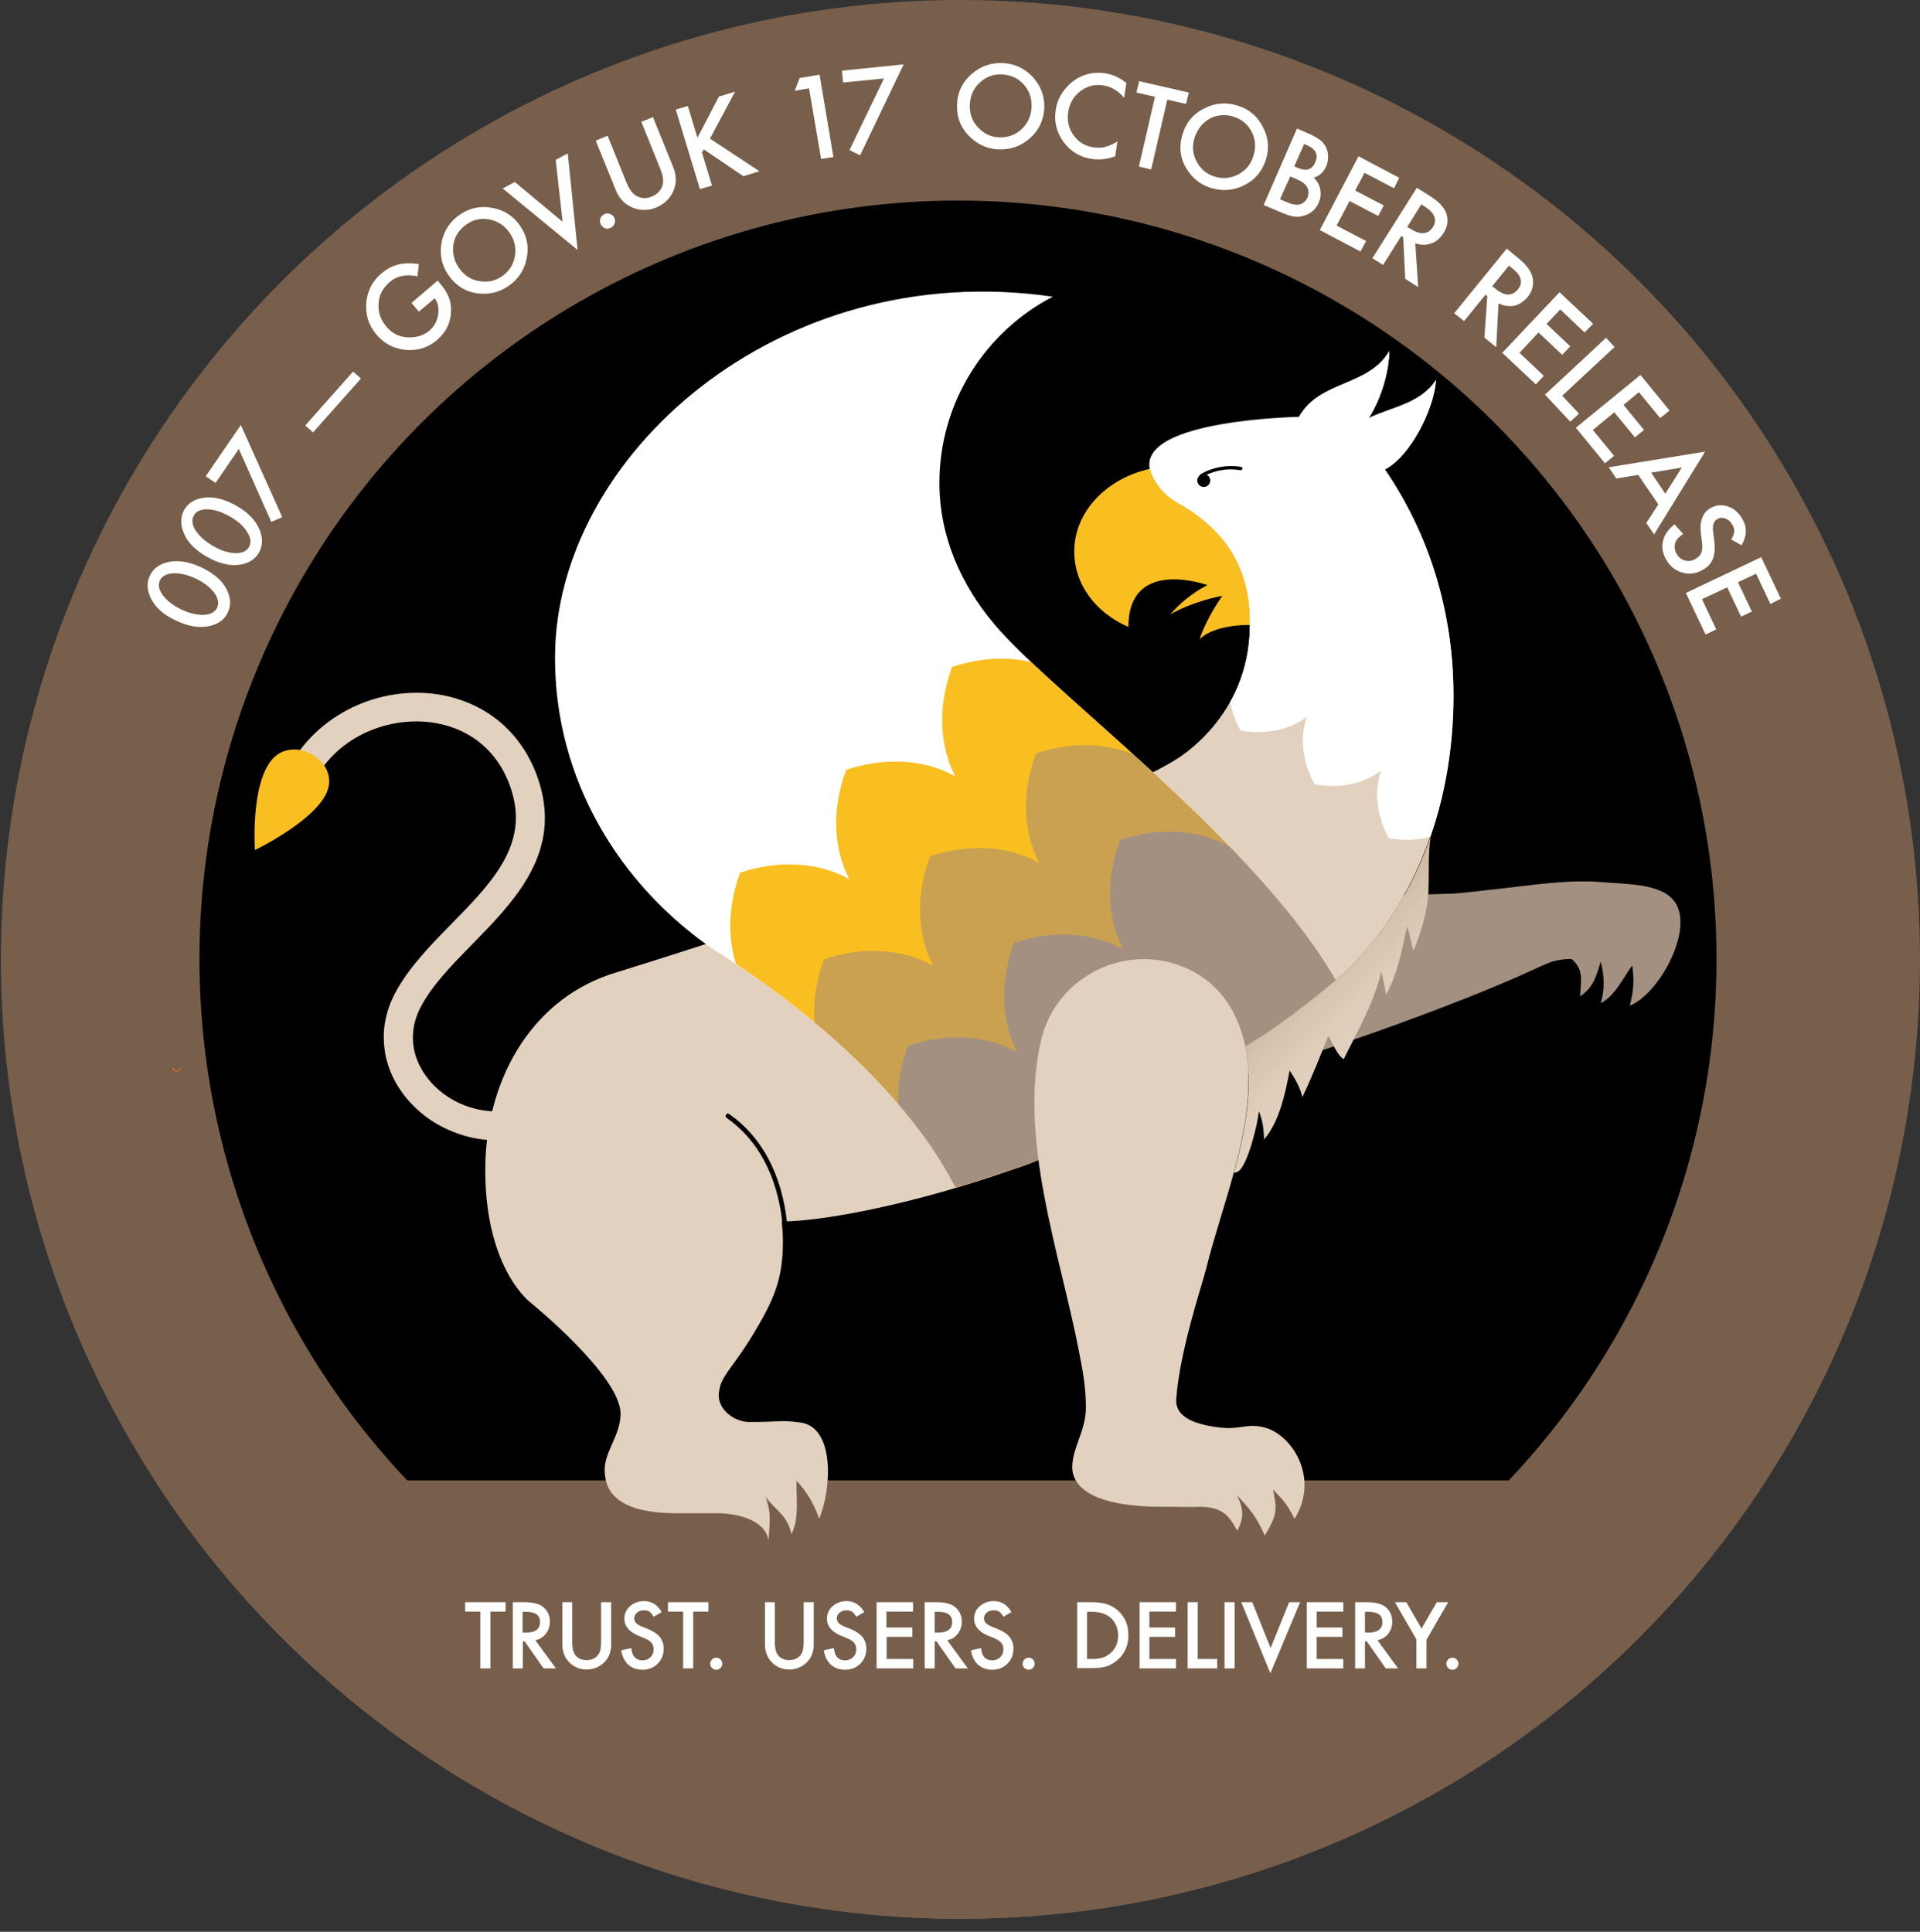 <?xml version="1.0" encoding="utf-8"?>
<!-- Generator: Adobe Illustrator 18.0.0, SVG Export Plug-In . SVG Version: 6.00 Build 0)  -->
<!DOCTYPE svg PUBLIC "-//W3C//DTD SVG 1.1//EN" "http://www.w3.org/Graphics/SVG/1.1/DTD/svg11.dtd">
<svg version="1.1" id="Layer_1" xmlns="http://www.w3.org/2000/svg" xmlns:xlink="http://www.w3.org/1999/xlink" x="0px" y="0px"
	 viewBox="0 0 858.6 864" enable-background="new 0 0 858.6 864" xml:space="preserve">
<rect x="0" y="0" width="858.6" height="864" fill="#333333" stroke="none"/>
<g>
	<circle fill="#775F4C" cx="429.5" cy="429.1" r="429.1"/>
	<g>
		<path fill="#FFFFFF" d="M78.6,277.5c-5.4-2.5-9.1-5.8-11.1-9.8c-1.8-3.6-2-7-0.5-10.2c1.5-3.2,4.2-5.2,8.2-6.1
			c4.4-1,9.3-0.2,14.9,2.4c5.5,2.6,9.3,5.9,11.3,9.9c1.8,3.6,2,7,0.5,10.2c-1.5,3.2-4.2,5.2-8.2,6.1C89.2,281,84.2,280.2,78.6,277.5
			z M80.9,272.5c3.7,1.8,7.2,2.6,10.2,2.5c3-0.1,5-1.2,6-3.2c0.9-2,0.5-4.2-1.3-6.7c-1.8-2.4-4.5-4.5-8.2-6.3
			c-3.7-1.7-7-2.5-10.1-2.4c-3,0.2-5,1.2-6,3.2c-0.9,2-0.5,4.2,1.3,6.6C74.7,268.7,77.4,270.8,80.9,272.5z"/>
		<path fill="#FFFFFF" d="M92.3,248.9c-5.1-3-8.6-6.5-10.2-10.7c-1.5-3.7-1.4-7.1,0.3-10.2c1.8-3.1,4.7-4.8,8.7-5.4
			c4.5-0.6,9.3,0.6,14.6,3.6c5.3,3,8.7,6.6,10.4,10.8c1.5,3.7,1.4,7.1-0.3,10.2c-1.8,3-4.6,4.8-8.7,5.4
			C102.6,253.2,97.7,252,92.3,248.9z M95.1,244.1c3.6,2.1,6.9,3.2,10,3.3c3,0.1,5.1-0.8,6.2-2.7c1.1-1.9,0.9-4.2-0.8-6.8
			c-1.6-2.6-4.1-4.9-7.7-6.9c-3.5-2-6.8-3.1-9.9-3.2c-3-0.1-5.1,0.8-6.2,2.7c-1.1,1.9-0.8,4.1,0.7,6.7
			C89.2,239.8,91.7,242.1,95.1,244.1z"/>
		<path fill="#FFFFFF" d="M106.8,200.8L96.4,216l-4.4-3l15.7-22.9l18.5,41.2l-4.9,2.1L106.8,200.8z"/>
		<path fill="#FFFFFF" d="M136.5,190.3l21.4-24.1l3.5,3.1l-21.4,24.1L136.5,190.3z"/>
		<path fill="#FFFFFF" d="M184,135.5l11.7-10l0.8,0.9c1.8,2.1,3.2,4.2,4.1,6.3c0.8,1.9,1.2,4.1,1.1,6.4c-0.1,5.2-2.2,9.5-6.3,13
			c-4,3.4-8.6,4.8-13.9,4.4c-5.3-0.5-9.6-2.7-13.1-6.8c-3.5-4.1-5-8.8-4.6-14.2c0.4-5.3,2.7-9.8,6.9-13.3c2.2-1.9,4.7-3.2,7.4-3.9
			c2.6-0.7,5.7-0.7,9.2-0.2l-0.6,5.5c-5-1.1-9.1-0.3-12.5,2.6c-3,2.6-4.7,5.7-4.9,9.5c-0.3,3.8,0.8,7.2,3.4,10.3
			c2.7,3.2,6,4.8,10,4.9c3.7,0.1,6.8-0.9,9.3-3c2.1-1.8,3.4-4.1,3.9-7c0.5-2.9,0-5.4-1.5-7.5l-7.1,6L184,135.5z"/>
		<path fill="#FFFFFF" d="M200.3,122.7c-2.9-4.4-3.8-9.2-2.8-14.4c1.1-5.3,3.8-9.4,8.3-12.4c4.4-3,9.2-3.9,14.5-2.9
			c5.3,1,9.4,3.7,12.4,8.2c3,4.4,3.9,9.3,2.8,14.5c-1.1,5.3-3.9,9.4-8.4,12.4c-4,2.7-8.5,3.7-13.5,3.1
			C208.1,130.5,203.7,127.7,200.3,122.7z M205.1,119.6c2.3,3.4,5.3,5.5,9.1,6.1c3.8,0.7,7.1,0,10.1-2c3.2-2.2,5.2-5.1,5.9-8.9
			c0.7-3.8,0-7.3-2.2-10.5c-2.2-3.3-5.2-5.3-8.9-6.1c-3.7-0.8-7.2-0.1-10.4,2.1c-3.2,2.2-5.2,5.1-5.9,8.8
			C202.2,112.9,202.9,116.4,205.1,119.6z"/>
		<path fill="#FFFFFF" d="M230.2,81.4l21.4,17.8l-3.1-27.7l5.4-2.9l4.4,43.2l-33.5-27.5L230.2,81.4z"/>
		<path fill="#FFFFFF" d="M268.6,100.2c-0.4-0.8-0.4-1.7-0.1-2.5c0.3-0.9,0.9-1.5,1.7-1.9c0.8-0.4,1.7-0.4,2.6-0.1
			c0.9,0.3,1.5,0.9,1.9,1.7c0.4,0.8,0.5,1.7,0.1,2.6c-0.3,0.9-0.9,1.5-1.7,1.9c-0.9,0.4-1.7,0.5-2.6,0.2
			C269.7,101.7,269.1,101.1,268.6,100.2z"/>
		<path fill="#FFFFFF" d="M271.7,60.7l8.4,20.8c1.2,3,2.6,4.9,4.1,5.9c2.3,1.4,4.7,1.6,7.3,0.5c2.6-1.1,4.3-2.9,4.9-5.5
			c0.4-1.7,0-4.1-1.2-7.1l-8.4-20.8l5.2-2.1l9,22.2c1.5,3.6,1.6,7.1,0.3,10.4c-1.5,3.7-4.1,6.2-7.8,7.8c-3.7,1.5-7.4,1.5-11-0.1
			c-3.2-1.4-5.6-4-7.1-7.6l-9-22.2L271.7,60.7z"/>
		<path fill="#FFFFFF" d="M311.9,61.6l9.6-18.4l7.2-2.2l-11.2,21l22.1,14.6l-7.2,2.2l-17.7-12l-0.8,1.4l4.5,14.8l-5.4,1.6L302.2,49
			l5.4-1.6L311.9,61.6z"/>
		<path fill="#FFFFFF" d="M361.8,39.5l-6.4,1.1l2.2-5.7l8.9-1.5l6.2,36.8l-5.5,0.9L361.8,39.5z"/>
		<path fill="#FFFFFF" d="M395.3,35.1L377,36.9l-0.5-5.3l27.6-2.8l-19.5,40.7l-4.7-2.4L395.3,35.1z"/>
		<path fill="#FFFFFF" d="M428,46.4c0.2-5.2,2.4-9.7,6.4-13.2c4-3.6,8.7-5.2,14.1-5c5.3,0.3,9.8,2.4,13.4,6.3
			c3.6,4,5.3,8.6,5.1,13.9c-0.3,5.4-2.4,9.8-6.4,13.4c-4,3.6-8.7,5.2-14.2,5c-4.8-0.2-9-2.1-12.7-5.6
			C429.6,57.2,427.7,52.3,428,46.4z M433.7,46.7c-0.2,4.1,1,7.6,3.7,10.3c2.6,2.8,5.7,4.3,9.3,4.4c3.9,0.2,7.3-1,10.1-3.6
			c2.8-2.6,4.3-5.9,4.5-9.8c0.2-4-1-7.4-3.5-10.2c-2.5-2.8-5.7-4.3-9.6-4.5c-3.9-0.2-7.2,1-10,3.6C435.3,39.5,433.9,42.8,433.7,46.7
			z"/>
		<path fill="#FFFFFF" d="M503.7,37.1l-1,6.6c-2.8-3.2-5.9-5-9.4-5.5c-3.8-0.6-7.2,0.3-10.2,2.6c-3,2.3-4.8,5.4-5.4,9.3
			c-0.6,3.9,0.2,7.3,2.4,10.4c2.2,3.1,5.2,4.9,9,5.4c2,0.3,3.7,0.2,5.1-0.2c0.8-0.2,1.7-0.5,2.6-0.9c0.9-0.4,1.9-0.9,2.9-1.6l-1,6.7
			c-3.5,1.3-6.9,1.7-10.4,1.2c-5.3-0.8-9.5-3.3-12.7-7.6c-3.1-4.3-4.3-9-3.5-14.3c0.7-4.7,2.9-8.6,6.6-11.9
			c4.5-3.9,9.8-5.4,15.8-4.5C497.8,33.4,500.8,34.8,503.7,37.1z"/>
		<path fill="#FFFFFF" d="M522,44.6l-7.2,31.2l-5.5-1.3l7.2-31.2l-8.3-1.9l1.2-5.1l22.2,5.1l-1.2,5.1L522,44.6z"/>
		<path fill="#FFFFFF" d="M529,59.5c1.6-5,4.8-8.7,9.7-11.1c4.8-2.4,9.8-2.8,14.9-1.1c5.1,1.6,8.8,4.8,11.2,9.6
			c2.5,4.8,2.9,9.7,1.2,14.8c-1.7,5.1-4.9,8.8-9.7,11.2c-4.8,2.4-9.8,2.7-15,1.1c-4.6-1.5-8.2-4.4-10.8-8.7
			C527.6,70.4,527.1,65.2,529,59.5z M534.3,61.3c-1.3,3.9-1,7.6,0.8,10.9c1.8,3.4,4.4,5.6,7.8,6.7c3.7,1.2,7.3,0.9,10.7-0.8
			c3.4-1.8,5.7-4.5,6.9-8.3c1.2-3.8,1-7.4-0.7-10.7c-1.7-3.4-4.4-5.7-8.1-6.9c-3.7-1.2-7.2-0.9-10.6,0.8
			C537.8,54.8,535.6,57.6,534.3,61.3z"/>
		<path fill="#FFFFFF" d="M565.1,91.7L580,57.5l5.1,2.2c2.3,1,4,2,5.2,2.9c1.2,0.9,2.1,2.1,2.7,3.3c0.6,1.3,0.9,2.7,0.9,4.2
			c0,1.6-0.3,3-0.9,4.4c-1.1,2.5-2.9,4.1-5.5,5c1.5,1.4,2.5,3.1,2.9,5.1c0.4,2,0.2,4-0.7,6.1c-1.2,2.7-3.1,4.5-5.8,5.5
			c-1.6,0.6-3.2,0.9-4.9,0.7c-1.7-0.2-3.8-0.9-6.1-1.9L565.1,91.7z M572.4,89.1l3.2,1.4c2.3,1,4.2,1.3,5.7,0.9
			c1.6-0.5,2.7-1.5,3.4-3c0.6-1.5,0.6-3,0-4.4c-0.6-1.5-2.4-2.8-5.1-4l-2.6-1.1L572.4,89.1z M578.8,74.4l1.6,0.7
			c1.9,0.8,3.5,1,4.8,0.6c1.3-0.5,2.3-1.5,3-3.2c0.7-1.6,0.8-3,0.2-4.3c-0.6-1.2-1.7-2.2-3.4-3l-1.8-0.8L578.8,74.4z"/>
		<path fill="#FFFFFF" d="M623.4,84.2l-13.2-6.9l-4.2,7.9l12.8,6.7l-2.5,4.7l-12.8-6.7l-5.8,11l13.2,6.9l-2.5,4.7l-18.2-9.6l17.3-33
			l18.2,9.6L623.4,84.2z"/>
		<path fill="#FFFFFF" d="M632.9,108.8l1.3,19.6l-5.8-3.7l-0.9-18.6l-0.9-0.5l-8.1,12.9l-4.8-3L633.6,84l5.6,3.5
			c4.2,2.6,6.7,5.3,7.6,8c1,3,0.5,6-1.3,8.8c-1.4,2.2-3.2,3.8-5.5,4.6C637.6,109.7,635.3,109.7,632.9,108.8z M629.3,101.5l1.5,0.9
			c4.5,2.8,7.9,2.5,10-0.9c2-3.2,0.8-6.2-3.5-9l-1.7-1.1L629.3,101.5z"/>
		<path fill="#FFFFFF" d="M670.1,135.7l-1,19.6l-5.3-4.3l1.3-18.6l-0.8-0.6l-9.6,11.8l-4.4-3.5l23.5-28.9l5.1,4.2
			c3.8,3.1,6,6.1,6.5,8.9c0.6,3.1-0.2,6-2.3,8.6c-1.7,2-3.7,3.3-6.1,3.9C674.7,137.1,672.3,136.8,670.1,135.7z M667.3,128l1.4,1.1
			c4.1,3.4,7.5,3.5,10.1,0.3c2.4-3,1.6-6.1-2.4-9.3l-1.6-1.3L667.3,128z"/>
		<path fill="#FFFFFF" d="M708.6,148.7l-10.9-10.3l-6.1,6.5l10.6,10l-3.6,3.8l-10.6-10l-8.5,9.1l10.9,10.3l-3.6,3.8l-15-14.1
			l25.6-27.1l15,14.1L708.6,148.7z"/>
		<path fill="#FFFFFF" d="M722,155.2l-23.4,21.8l7.5,8l-3.9,3.6l-11.3-12.1l27.3-25.4L722,155.2z"/>
		<path fill="#FFFFFF" d="M742.4,187l-9.5-11.6l-6.9,5.7l9.2,11.2l-4.1,3.3l-9.2-11.2l-9.6,7.9l9.5,11.6l-4.1,3.3l-13-15.9
			l28.9-23.6l13,15.9L742.4,187z"/>
		<path fill="#FFFFFF" d="M741.6,225.6l-9-13.2l-9.8,1.6l-3.4-5l43.1-7l-22.8,37l-3.5-5.1L741.6,225.6z M744.7,220.8l7.4-11.7
			l-13.7,2.3L744.7,220.8z"/>
		<path fill="#FFFFFF" d="M778.8,243.9l-4.6-2.6c0.9-1.5,1.3-2.7,1.3-3.6c0.1-1-0.2-2-0.9-3.1c-0.8-1.4-1.8-2.3-3.1-2.7
			c-1.3-0.5-2.5-0.4-3.6,0.3c-1.6,0.9-2.2,2.8-1.8,5.7l0.5,4c0.4,3.2,0.2,5.9-0.6,8c-0.8,2.1-2.4,3.8-4.6,5c-3,1.7-6,2.1-9.1,1.2
			c-3.1-0.9-5.5-2.8-7.2-5.8c-1.6-2.8-2.1-5.6-1.4-8.4c0.6-2.8,2.4-5.2,5.1-7.4l3.9,4.3c-1.8,1.3-2.9,2.4-3.3,3.4
			c-0.8,1.8-0.7,3.7,0.4,5.6c0.9,1.5,2.1,2.5,3.7,2.9c1.6,0.4,3.2,0.2,4.7-0.7c0.6-0.4,1.2-0.8,1.6-1.2c0.4-0.5,0.8-1,1-1.6
			c0.2-0.6,0.4-1.3,0.4-2.1c0.1-0.8,0-1.7-0.1-2.7l-0.5-3.9c-0.6-5.5,0.8-9.3,4.4-11.3c2.4-1.4,5-1.6,7.7-0.7
			c2.7,0.9,4.8,2.8,6.4,5.5C781.4,235.8,781.2,239.7,778.8,243.9z"/>
		<path fill="#FFFFFF" d="M791.7,270.1l-6.4-13.5l-8.1,3.8l6.2,13.1l-4.8,2.3l-6.2-13.1l-11.3,5.3l6.4,13.5l-4.8,2.3l-8.8-18.6
			l33.7-16l8.8,18.6L791.7,270.1z"/>
	</g>
	<circle cx="428.4" cy="428.9" r="339.2"/>
	<g>
		<path fill="#E2D1BF" d="M232.5,509c-10.2,2-20.6,1-30.1-2.9c-9.1-3.6-16.8-9.6-22.4-17.2c-4.7-6.4-7.6-13.8-8.2-21.3
			c-0.8-8.2,1-16.3,5.2-24c6-11.1,15.6-20.9,24.9-30.4c17.1-17.4,33.2-33.9,27.7-56.5c-4.8-19.8-19.6-32.4-39.7-33.9
			c-18.8-1.4-42.2,7.8-51.8,31.6l-11.9-4.8c5.3-13.1,14.7-23.8,27-30.9c11.4-6.6,24.8-9.6,37.7-8.7c11.9,0.9,22.9,5.1,31.7,12.1
			c9.6,7.7,16.4,18.6,19.6,31.7c3.2,13.4,1.2,26.1-6.4,39c-6.3,10.8-15.6,20.3-24.6,29.5c-9.1,9.3-17.7,18.1-22.8,27.6
			c-5.7,10.4-4.9,21.9,2.2,31.5c8.8,12,24.4,17.9,39.7,15L232.5,509L232.5,509z"/>
		<path fill="#F9BE20" d="M147,351.7c-2.7,13.9-33,28.5-33,28.5s-2.6-37.1,11.9-43.8C135.9,331.9,149.1,340.9,147,351.7z"/>
	</g>
	<g>
		<defs>
			<circle id="SVGID_1_" cx="429.5" cy="429.1" r="429.1"/>
		</defs>
		<clipPath id="SVGID_2_">
			<use xlink:href="#SVGID_1_"  overflow="visible"/>
		</clipPath>
		<rect x="0" y="662.1" clip-path="url(#SVGID_2_)" fill="#775F4C" width="833.1" height="201.9"/>
	</g>
	<g>
		<path fill="#FFFFFF" d="M219.3,720.8v25.4h-4.5v-25.4H208v-4.2h18.1v4.2H219.3z"/>
		<path fill="#FFFFFF" d="M239.4,733.6l9.2,12.6h-5.5l-8.5-12.1h-0.8v12.1h-4.5v-29.6h5.2c3.9,0,6.7,0.7,8.5,2.2
			c1.9,1.6,2.9,3.8,2.9,6.5c0,2.1-0.6,3.9-1.8,5.4C242.9,732.2,241.3,733.2,239.4,733.6z M233.8,730.2h1.4c4.2,0,6.3-1.6,6.3-4.8
			c0-3-2.1-4.5-6.2-4.5h-1.6V730.2z"/>
		<path fill="#FFFFFF" d="M255.9,716.6v17.8c0,2.5,0.4,4.4,1.2,5.6c1.2,1.7,3,2.5,5.2,2.5c2.3,0,4-0.8,5.3-2.5
			c0.8-1.1,1.2-3,1.2-5.6v-17.8h4.5v19c0,3.1-1,5.7-2.9,7.7c-2.2,2.2-4.9,3.4-8,3.4s-5.9-1.1-8-3.4c-1.9-2-2.9-4.6-2.9-7.7v-19
			H255.9z"/>
		<path fill="#FFFFFF" d="M295.9,721l-3.6,2.1c-0.7-1.2-1.3-1.9-1.9-2.3c-0.6-0.4-1.5-0.6-2.5-0.6c-1.2,0-2.3,0.4-3.1,1.1
			c-0.8,0.7-1.2,1.6-1.2,2.6c0,1.4,1.1,2.6,3.2,3.5l3,1.2c2.4,1,4.2,2.2,5.3,3.6c1.1,1.4,1.7,3.1,1.7,5.1c0,2.7-0.9,5-2.7,6.8
			c-1.8,1.8-4.1,2.7-6.8,2.7c-2.6,0-4.7-0.8-6.4-2.3c-1.6-1.5-2.7-3.7-3.1-6.4l4.5-1c0.2,1.7,0.6,2.9,1.1,3.6c0.9,1.3,2.3,1.9,4,1.9
			c1.4,0,2.5-0.5,3.5-1.4c0.9-0.9,1.4-2.1,1.4-3.5c0-0.6-0.1-1.1-0.2-1.6c-0.2-0.5-0.4-0.9-0.7-1.3c-0.3-0.4-0.8-0.8-1.3-1.1
			c-0.5-0.4-1.2-0.7-1.9-1l-2.9-1.2c-4-1.7-6.1-4.2-6.1-7.5c0-2.2,0.8-4.1,2.5-5.6c1.7-1.5,3.8-2.3,6.3-2.3
			C291.3,716.1,294,717.7,295.9,721z"/>
		<path fill="#FFFFFF" d="M310,720.8v25.4h-4.5v-25.4h-6.8v-4.2h18.1v4.2H310z"/>
		<path fill="#FFFFFF" d="M317.6,744.1c0-0.7,0.3-1.3,0.8-1.9c0.5-0.5,1.1-0.8,1.9-0.8s1.4,0.3,1.9,0.8c0.5,0.5,0.8,1.1,0.8,1.9
			c0,0.7-0.3,1.4-0.8,1.9c-0.5,0.5-1.1,0.8-1.9,0.8c-0.8,0-1.4-0.3-1.9-0.8C317.9,745.5,317.6,744.8,317.6,744.1z"/>
		<path fill="#FFFFFF" d="M346.5,716.6v17.8c0,2.5,0.4,4.4,1.2,5.6c1.2,1.7,3,2.5,5.2,2.5c2.3,0,4-0.8,5.3-2.5
			c0.8-1.1,1.2-3,1.2-5.6v-17.8h4.5v19c0,3.1-1,5.7-2.9,7.7c-2.2,2.2-4.9,3.4-8,3.4s-5.9-1.1-8-3.4c-1.9-2-2.9-4.6-2.9-7.7v-19
			H346.5z"/>
		<path fill="#FFFFFF" d="M386.5,721l-3.6,2.1c-0.7-1.2-1.3-1.9-1.9-2.3c-0.6-0.4-1.5-0.6-2.5-0.6c-1.2,0-2.3,0.4-3.1,1.1
			c-0.8,0.7-1.2,1.6-1.2,2.6c0,1.4,1.1,2.6,3.2,3.5l3,1.2c2.4,1,4.2,2.2,5.3,3.6c1.1,1.4,1.7,3.1,1.7,5.1c0,2.7-0.9,5-2.7,6.8
			c-1.8,1.8-4.1,2.7-6.8,2.7c-2.6,0-4.7-0.8-6.4-2.3c-1.6-1.5-2.7-3.7-3.1-6.4l4.5-1c0.2,1.7,0.6,2.9,1.1,3.6c0.9,1.3,2.3,1.9,4,1.9
			c1.4,0,2.5-0.5,3.5-1.4c0.9-0.9,1.4-2.1,1.4-3.5c0-0.6-0.1-1.1-0.2-1.6c-0.2-0.5-0.4-0.9-0.7-1.3c-0.3-0.4-0.8-0.8-1.3-1.1
			c-0.5-0.4-1.2-0.7-1.9-1l-2.9-1.2c-4-1.7-6.1-4.2-6.1-7.5c0-2.2,0.8-4.1,2.5-5.6c1.7-1.5,3.8-2.3,6.3-2.3
			C381.9,716.1,384.5,717.7,386.5,721z"/>
		<path fill="#FFFFFF" d="M408.3,720.8h-11.9v7.1H408v4.2h-11.5v9.9h11.9v4.2H392v-29.6h16.3V720.8z"/>
		<path fill="#FFFFFF" d="M423.6,733.6l9.2,12.6h-5.5l-8.5-12.1h-0.8v12.1h-4.5v-29.6h5.2c3.9,0,6.7,0.7,8.5,2.2
			c1.9,1.6,2.9,3.8,2.9,6.5c0,2.1-0.6,3.9-1.8,5.4C427.2,732.2,425.6,733.2,423.6,733.6z M418.1,730.2h1.4c4.2,0,6.3-1.6,6.3-4.8
			c0-3-2.1-4.5-6.2-4.5h-1.6V730.2z"/>
		<path fill="#FFFFFF" d="M452.3,721l-3.6,2.1c-0.7-1.2-1.3-1.9-1.9-2.3c-0.6-0.4-1.5-0.6-2.5-0.6c-1.2,0-2.3,0.4-3.1,1.1
			c-0.8,0.7-1.2,1.6-1.2,2.6c0,1.4,1.1,2.6,3.2,3.5l3,1.2c2.4,1,4.2,2.2,5.3,3.6c1.1,1.4,1.7,3.1,1.7,5.1c0,2.7-0.9,5-2.7,6.8
			c-1.8,1.8-4.1,2.7-6.8,2.7c-2.6,0-4.7-0.8-6.4-2.3c-1.6-1.5-2.7-3.7-3.1-6.4l4.5-1c0.2,1.7,0.6,2.9,1.1,3.6c0.9,1.3,2.3,1.9,4,1.9
			c1.4,0,2.5-0.5,3.5-1.4c0.9-0.9,1.4-2.1,1.4-3.5c0-0.6-0.1-1.1-0.2-1.6c-0.2-0.5-0.4-0.9-0.7-1.3c-0.3-0.4-0.8-0.8-1.3-1.1
			c-0.5-0.4-1.2-0.7-1.9-1l-2.9-1.2c-4-1.7-6.1-4.2-6.1-7.5c0-2.2,0.8-4.1,2.5-5.6c1.7-1.5,3.8-2.3,6.3-2.3
			C447.8,716.1,450.4,717.7,452.3,721z"/>
		<path fill="#FFFFFF" d="M457.3,744.1c0-0.7,0.3-1.3,0.8-1.9c0.5-0.5,1.2-0.8,1.9-0.8c0.7,0,1.4,0.3,1.9,0.8
			c0.5,0.5,0.8,1.1,0.8,1.9c0,0.7-0.3,1.4-0.8,1.9c-0.5,0.5-1.1,0.8-1.9,0.8c-0.8,0-1.4-0.3-1.9-0.8
			C457.5,745.5,457.3,744.8,457.3,744.1z"/>
		<path fill="#FFFFFF" d="M481.7,746.2v-29.6h6.2c3,0,5.3,0.3,7.1,0.9c1.9,0.6,3.5,1.6,5,2.9c3.1,2.8,4.6,6.4,4.6,11
			c0,4.5-1.6,8.2-4.8,11c-1.6,1.4-3.3,2.4-5,2.9c-1.6,0.5-4,0.8-7,0.8H481.7z M486.1,742h2c2,0,3.7-0.2,5-0.6
			c1.3-0.4,2.5-1.2,3.6-2.1c2.2-2,3.3-4.6,3.3-7.8c0-3.2-1.1-5.9-3.3-7.9c-2-1.8-4.8-2.7-8.6-2.7h-2V742z"/>
		<path fill="#FFFFFF" d="M525.8,720.8H514v7.1h11.5v4.2H514v9.9h11.9v4.2h-16.3v-29.6h16.3V720.8z"/>
		<path fill="#FFFFFF" d="M535.6,716.6V742h8.7v4.2h-13.2v-29.6H535.6z"/>
		<path fill="#FFFFFF" d="M552.1,716.6v29.6h-4.5v-29.6H552.1z"/>
		<path fill="#FFFFFF" d="M560,716.6l8.2,20.5l8.3-20.5h4.9l-13.3,31.8l-13-31.8H560z"/>
		<path fill="#FFFFFF" d="M600.7,720.8h-11.9v7.1h11.5v4.2h-11.5v9.9h11.9v4.2h-16.3v-29.6h16.3V720.8z"/>
		<path fill="#FFFFFF" d="M616,733.6l9.2,12.6h-5.5l-8.5-12.1h-0.8v12.1H606v-29.6h5.2c3.9,0,6.7,0.7,8.5,2.2
			c1.9,1.6,2.9,3.8,2.9,6.5c0,2.1-0.6,3.9-1.8,5.4C619.6,732.2,618,733.2,616,733.6z M610.5,730.2h1.4c4.2,0,6.3-1.6,6.3-4.8
			c0-3-2.1-4.5-6.2-4.5h-1.6V730.2z"/>
		<path fill="#FFFFFF" d="M633.5,733.4l-9.7-16.8h5.1l6.8,11.8l6.8-11.8h5.1l-9.7,16.8v12.8h-4.5V733.4z"/>
		<path fill="#FFFFFF" d="M646.8,744.1c0-0.7,0.3-1.3,0.8-1.9c0.5-0.5,1.1-0.8,1.9-0.8c0.7,0,1.4,0.3,1.9,0.8
			c0.5,0.5,0.8,1.1,0.8,1.9c0,0.7-0.3,1.4-0.8,1.9c-0.5,0.5-1.1,0.8-1.9,0.8c-0.8,0-1.4-0.3-1.9-0.8
			C647.1,745.5,646.8,744.8,646.8,744.1z"/>
	</g>
	<path fill="#A39081" d="M749.6,404.4c-5.3-9.3-20.8-8.8-33.8-9.9c-9.2-0.8-19.9,0.1-29.1,1.1c-5.6,0.7-10.4,1.2-12.7,1.5
		c-11.5,1.3-21.4,2.5-25.1,2.6c-27.7,0.6-54,3.1-81.1,10.1c-19.5,5-54.9,13-57.6,32.7c-3.2,23.1,6.1,49.5,35.7,41.3
		c38.8-10.7,104.1-33.6,140.2-50.3c2-0.9,4.1-1.9,6.1-2.7c1.1-0.5,5-1.9,10.6-1.9c5.5,4.9,4.2,9.2,3.8,16.7c5.6-3.8,7-8,9.2-15.5
		c1.9,7.1,1.7,13,0,18.6c6.2-3.1,9.9-11,14.1-16.9c1,5.9,0.6,12.1-1.1,18C741.4,444.9,756.9,417.4,749.6,404.4z"/>
	<g>
		<path fill="none" d="M600.3,196.9l11.8-10C607.5,189.1,603.4,192.1,600.3,196.9z"/>
		
			<line fill="none" stroke="#C2C2C1" stroke-width="0" stroke-linecap="round" stroke-linejoin="round" x1="340.4" y1="676.7" x2="340.6" y2="676.7"/>
		<g>
			<path fill="none" d="M600.3,196.9l11.8-10C607.5,189.1,603.4,192.1,600.3,196.9z"/>
			<g>
				<path fill="none" d="M600.3,196.9l11.8-10C607.5,189.1,603.4,192.1,600.3,196.9z"/>
				<path fill="#E2D1BF" d="M619.3,209.8c11.8-6,22.3-27.8,22.9-40c-7.1,10.8-19.7,12-30.1,17.1l-11.8,10c3.1-4.8,7.2-7.8,11.8-10
					c6.1-9.5,9.2-21.8,9.2-30c-9.3,16-31.1,13-40.3,29.3v0.2c0,0-71.5,1.2-66.7,23.3c0,0-0.1,0-0.1,0c0.4,1.5,2.9,9.9,12.6,15.3
					c23.1,12.9,31.5,30.6,32.1,51.1c0,1.3,0,2.1,0,3.5c0,0,0.1,0,0.1,0c-0.2,41.6-33.5,60.3-33.5,60.3c-8.7,5.6-26.3,13.4-48.5,22
					L331.8,417c-34.4,11.2-59.3,18.9-59.3,18.9c-36.2,12.5-55.5,48.7-55.5,87.4c0,44.7,20.5,59.5,20.5,59.5s40,32.5,40,49.5
					c0,9.5-7.1,16.9-7.1,24.9c0,8,3.3,19.6,32.3,19.6c12.8,0,6.4,0,17.5,0c9-0.1,22.1,2.8,23.5,12.3c0.4-8.7,1.4-11.6-1.3-19.7
					c4.1,6.1,9.7,7.9,11.5,16.8c3.6-6.6,2.1-16.1,2.3-23.9c4.5,4.7,8,10.6,10.1,17c5.4-12.5,7.5-41.2-8.6-43.1
					c-9.8-1.2-7.2-0.2-22.6-0.2c-6.6,0-13.7-5.3-13.7-11.9c0-1.2,0.3-2.4,0.5-3.6c1.5-6,6.6-9.9,15.3-24.4
					c8.7-14.6,12.9-23.7,12.9-40.7c0-3.1-0.2-6.1-0.5-9.1c17.4,0,57.6-7.2,102.9-23.1c20.7-6.4,55-25.5,80.5-40.6
					c19.1-11.3,33.3-20.4,33.3-20.4c3.2-2.2,6.4-4.4,9.5-6.7l0.4-0.3l0,0c7.2-5.3,14.2-10.8,20.9-16.6
					c19.3-16.7,33.7-39.1,42.5-64.5c6.8-19.6,10.3-41,10.3-62.9C650.1,273.1,638.8,238.2,619.3,209.8z"/>
			</g>
		</g>
	</g>
	<g>
		<defs>
			<path id="SVGID_3_" d="M566.4,462.4c3.2-2.2,6.4-4.4,9.5-6.7l0.4-0.3l0,0c7.2-5.3,14.2-10.8,20.9-16.6
				c34.2-29.5,52.8-76.9,52.8-127.4c0-38-11.3-72.8-30.8-101.3c11.8-6,22.3-27.8,22.9-40c-7.1,10.8-19.7,12-30.1,17.1
				c6.1-9.5,9.2-21.8,9.2-30c-9.3,16-31.1,13-40.3,29.3v0.2c0,0-71.5,1.2-66.7,23.3c0,0-0.1,0-0.1,0c0.4,1.5,2.9,9.9,12.6,15.3
				c23.1,12.9,31.5,30.6,32.1,51.1c0,1.3,0,2.1,0,3.5c0,0,0.1,0,0.1,0c-0.2,41.6-33.5,60.3-33.5,60.3c-8.7,5.6-26.3,13.4-48.5,22"/>
		</defs>
		<clipPath id="SVGID_4_">
			<use xlink:href="#SVGID_3_"  overflow="visible"/>
		</clipPath>
		<path clip-path="url(#SVGID_4_)" fill="#FFFFFF" d="M554.7,326.7c11,2,21.8-0.1,29.7-6.1c-3.3,9.4-1.9,20.4,3.5,30.2
			c11,2,21.8-0.1,29.7-6.1c-3.3,9.4-1.9,20.4,3.5,30.2c14.2,2.6,28.1-1.7,35.9-12.4l40.2-55.6l19.6-27.1l-33.3-24l-2.1-1.5
			L670.7,227l-4-79l-30.5-18.5l-148.8,49.7l67.9,109.5v0C547.4,299.5,547.8,314.1,554.7,326.7z"/>
	</g>
	<g>
		<defs>
			<circle id="SVGID_5_" cx="429.5" cy="429.1" r="429.1"/>
		</defs>
		<clipPath id="SVGID_6_">
			<use xlink:href="#SVGID_5_"  overflow="visible"/>
		</clipPath>
	</g>
	<g>
		<path fill="#F16E21" d="M76.9,478c0.6,0.6,1.5,1.3,2.5,1.2c0.7-0.1,1.1-0.6,1.1-1.3c0-0.2-0.5-0.1-0.5,0.1c0,0.6-0.3,1.1-1,0.9
			c-0.6-0.2-1.2-0.6-1.6-1.1C77.2,477.7,76.8,477.9,76.9,478L76.9,478z"/>
	</g>
	<g>
		<path fill="#F16E21" d="M439.8,327.6c-0.8-0.8-2-1.5-3.2-1.6c-0.1,0-0.6,0.2-0.3,0.2c1.1,0,2.2,0.7,3,1.5
			C439.5,327.8,439.9,327.7,439.8,327.6L439.8,327.6z"/>
	</g>
	<polygon fill="#B2B1B2" points="734.2,422.2 734.2,422.2 734.2,422.2 	"/>
	<path fill="none" stroke="#000000" stroke-width="0.775" d="M325.8,429.1"/>
	<path fill="none" stroke="#000000" stroke-width="0.775" d="M313,422.3"/>
	<path fill="none" stroke="#000000" stroke-width="0.775" d="M621.3,156.9"/>
	<path fill="none" stroke="#000000" stroke-width="0.775" d="M480.4,246.6"/>
	<path fill="#FFFFFF" stroke="#000000" stroke-width="0.775" d="M234.6,582.7"/>
	<path fill="none" stroke="#000000" stroke-width="2.066" stroke-linecap="round" d="M325.5,499.1c14.2,9.9,23.1,26.4,25.4,47.7"/>
	<g>
		<path fill="#C2C2C1" d="M612.1,186.9"/>
		<path fill="#F9BE20" d="M558.9,276.1c-0.6-20.5-9-38.1-32.1-51.1c-9.8-5.5-12.2-13.9-12.6-15.3c-19.4,4.3-33.8,19.2-33.8,36.9
			c0,14.8,9.5,27.4,24.2,33.8c0-31.5,35.3-18.7,35.3-18.7c-6.9,3.6-12.5,8.3-16.6,13.2c5.4-3.5,15.7-7,23.3-8.4
			c0,0-6.9,9.5-10.2,19.5c0,0,5-6.4,22.4-6.5C558.9,278.2,558.9,277.4,558.9,276.1z"/>
	</g>
	<circle cx="538.3" cy="214.9" r="2.9"/>
	<path d="M537.3,213.6c-0.3,0-0.5-0.1-0.7-0.4c-0.2-0.4-0.1-0.8,0.3-1.1c5.5-3.2,11.9-4.3,18.1-3.3c0.4,0.1,0.7,0.5,0.6,0.9
		c-0.1,0.4-0.5,0.7-0.9,0.6c-5.9-1-12,0.1-17.1,3.1C537.6,213.6,537.4,213.6,537.3,213.6L537.3,213.6z"/>
	<g>
		<defs>
			<path id="SVGID_7_" d="M335.2,635.8c-6.6,0-11.1-5.3-11.1-11.9c0-1.2,0.3-2.4,0.5-3.6c1.5-6,4-9.9,12.7-24.4
				c8.7-14.6,12.9-23.7,12.9-40.7c0-3.1-0.2-6.1-0.5-9.1c17.4,0,57.6-7.2,102.9-23.1c36.3-11.3,113.8-61,113.8-61
				c3.2-2.2,6.4-4.4,9.5-6.7l0.4-0.3l0,0c7.2-5.3,14.2-10.8,20.9-16.6c34.2-29.5,52.8-76.9,52.8-127.4c0-38-11.3-72.8-30.8-101.3
				c11.8-6,22.3-27.8,22.9-40c-7.1,10.8-19.7,12-30.1,17.1c6.1-9.5,9.2-21.8,9.2-30c-9.3,16-31.1,13-40.3,29.3v0.2
				c0,0-4.9,0.1-12.1,0.6V49.5H195v400.7h52.6c-20,17.3-30.5,44.5-30.5,73c0,44.7,20.5,59.5,20.5,59.5s40,32.5,40,49.5
				c0,9.5-7.1,16.9-7.1,24.9c0,8,3.3,19.6,32.3,19.6c12.8,0,26.4,0,37.6,0c9-0.1,22.1,2.8,23.5,12.3c0.4-8.7,1.4-11.6-1.3-19.7
				c4.1,6.1,9.7,7.9,11.5,16.8c3.6-6.6,2.1-16.1,2.3-23.9c4.5,4.7,8,10.6,10.1,17"/>
		</defs>
		<clipPath id="SVGID_8_">
			<use xlink:href="#SVGID_7_"  overflow="visible"/>
		</clipPath>
		<g clip-path="url(#SVGID_8_)">
			<defs>
				<path id="SVGID_9_" d="M320.3,425.5c0,0,73.5,43.4,105.3,102.4c0,0,13.9,27,33.2,42.4c16.5,13.1,37.3,21.2,60.1,21.2
					c52.8,0,95.7-42.8,95.7-95.7c0-13.6-3.3-26.3-7.9-38.2c-26.9-68.7-133.4-144.1-162.3-178.7c-14.4-17.2-24.3-38.7-24.3-62.9
					c0-36.2,20.6-67.7,50.7-83.3l0,0c-122.9-17.8-222.6,71.6-222.6,161.4C248.1,348.1,276.5,395.9,320.3,425.5"/>
			</defs>
			<use xlink:href="#SVGID_9_"  overflow="visible" fill="#FFFFFF"/>
			<clipPath id="SVGID_10_">
				<use xlink:href="#SVGID_9_"  overflow="visible"/>
			</clipPath>
			<path clip-path="url(#SVGID_10_)" fill="#F9BE20" d="M425.8,298.3c-6.3,16.9-6,34.6,1.4,48.9c-14-7.8-31.8-8.6-48.8-2.9
				c-6.3,16.9-6,34.6,1.4,48.9c-14-7.8-31.8-8.6-48.8-2.9c-8.1,21.8-5.2,45,9.7,60.4L455,568.6l47.4-46l3-2.9l44.4-43.1l3-2.9
				l47.4-46L485.9,309.8C471,294.5,447.9,290.9,425.8,298.3z"/>
			<path clip-path="url(#SVGID_10_)" fill="#C9A150" d="M463.3,337c-6.3,16.9-6,34.6,1.4,48.9c-14-7.8-31.8-8.6-48.8-2.9
				c-6.3,16.9-6,34.6,1.4,48.9c-14-7.8-31.8-8.6-48.8-2.9c-8.1,21.8-5.2,45,9.7,60.4l114.3,117.9l47.4-46l3-2.9l44.4-43.1l3-2.9
				l47.4-46L523.4,348.5C508.5,333.2,485.4,329.6,463.3,337z"/>
			<path clip-path="url(#SVGID_10_)" fill="#A39081" d="M500.9,375.7c-6.3,16.9-6,34.6,1.4,48.9c-14-7.8-31.8-8.6-48.8-2.9
				c-6.3,16.9-6,34.6,1.4,48.9c-14-7.8-31.8-8.6-48.8-2.9c-8.1,21.8-5.2,45,9.7,60.4L546,670.5l55.2-46l3-2.9l44.4-43.1l3-2.9
				l47.4-46L560.9,387.2C546,371.9,522.9,368.3,500.9,375.7z"/>
		</g>
	</g>
	<g>
		<linearGradient id="SVGID_11_" gradientUnits="userSpaceOnUse" x1="612.107" y1="465.6" x2="580.14" y2="433.633">
			<stop  offset="0" style="stop-color:#E2D1BF"/>
			<stop  offset="0.332" style="stop-color:#DFCDBA"/>
			<stop  offset="0.718" style="stop-color:#D5C2AC"/>
			<stop  offset="1" style="stop-color:#CBB79D"/>
		</linearGradient>
		<path fill="url(#SVGID_11_)" d="M639.8,374c-8.8,25.4-23.2,47.8-42.5,64.5c-6.7,5.8-13.7,11.3-20.9,16.6l0,0l-0.4,0.3
			c-3.1,2.3-6.3,4.5-9.5,6.7c0,0-3.6,2.3-9.5,6c0.9,4.3,1.3,8.7,1.4,13.2c0.2,14.8-2.7,29.1-6.6,43.2c0.6,0,1.3-0.2,1.9-0.6
			c4.2-2.5,8.9-21.7,9.2-26.9c1.8,3.7,2.2,8.4,2.4,12.6c6.7-7.7,9.5-20.5,11.4-30.8c2.2,3.2,4.9,7.9,5.7,11.9
			c4.4-9.2,7.8-17.9,11.6-27.4c1.9,3.1,4,8.8,6.9,10.4c6.3-12.8,13.6-25.3,16.8-39.3c0.8,3.4,1.6,6.9,2.1,10.4
			c4.9-8.1,7.4-21,9.4-30.4c1.3,3.4,1.8,7.4,2.9,10.8c3.1-7.7,6-16.7,6.6-25.1C639.2,391.1,638.5,382.3,639.8,374z"/>
		<path fill="#E2D1BF" d="M565.3,638.4c-7.9-1.9-10.2,1.1-19.6,0.1c-13.8-1.6-20.2-5.8-19.7-12.8c1.6-21.7,11.5-50.8,13.3-58
			c3.6-14.5,8.5-28.7,12.4-43.1c3.9-14.2,6.8-28.5,6.6-43.2c-0.1-4.5-0.5-8.9-1.4-13.2c-3.3-16.3-12.5-30.5-30-36.6
			c-25.9-9.1-54.7,6.3-61.2,33.1c-10.6,44.2,8.4,96.3,16.7,139.2c1.6,8.2,3.2,16,3.2,25.7c0,10.2-6.1,18-6.1,26.6
			c0,8.6,8.8,17.7,40.1,17.7c13.9,0,2.8,0.1,14.8,0.1c0,0,6.5-0.7,11.2,1.7c3.2,1.6,5,4.1,7.7,9c3.8-7.5,2-11.1-0.1-16
			c5.5,6.2,8.4,9,12.4,18.1c6-10,5.3-12.1,3.7-20.6c4.9,5.1,6.3,6.6,9.6,13.1C590.4,660.7,577.5,641.4,565.3,638.4z"/>
	</g>
</g>
</svg>
